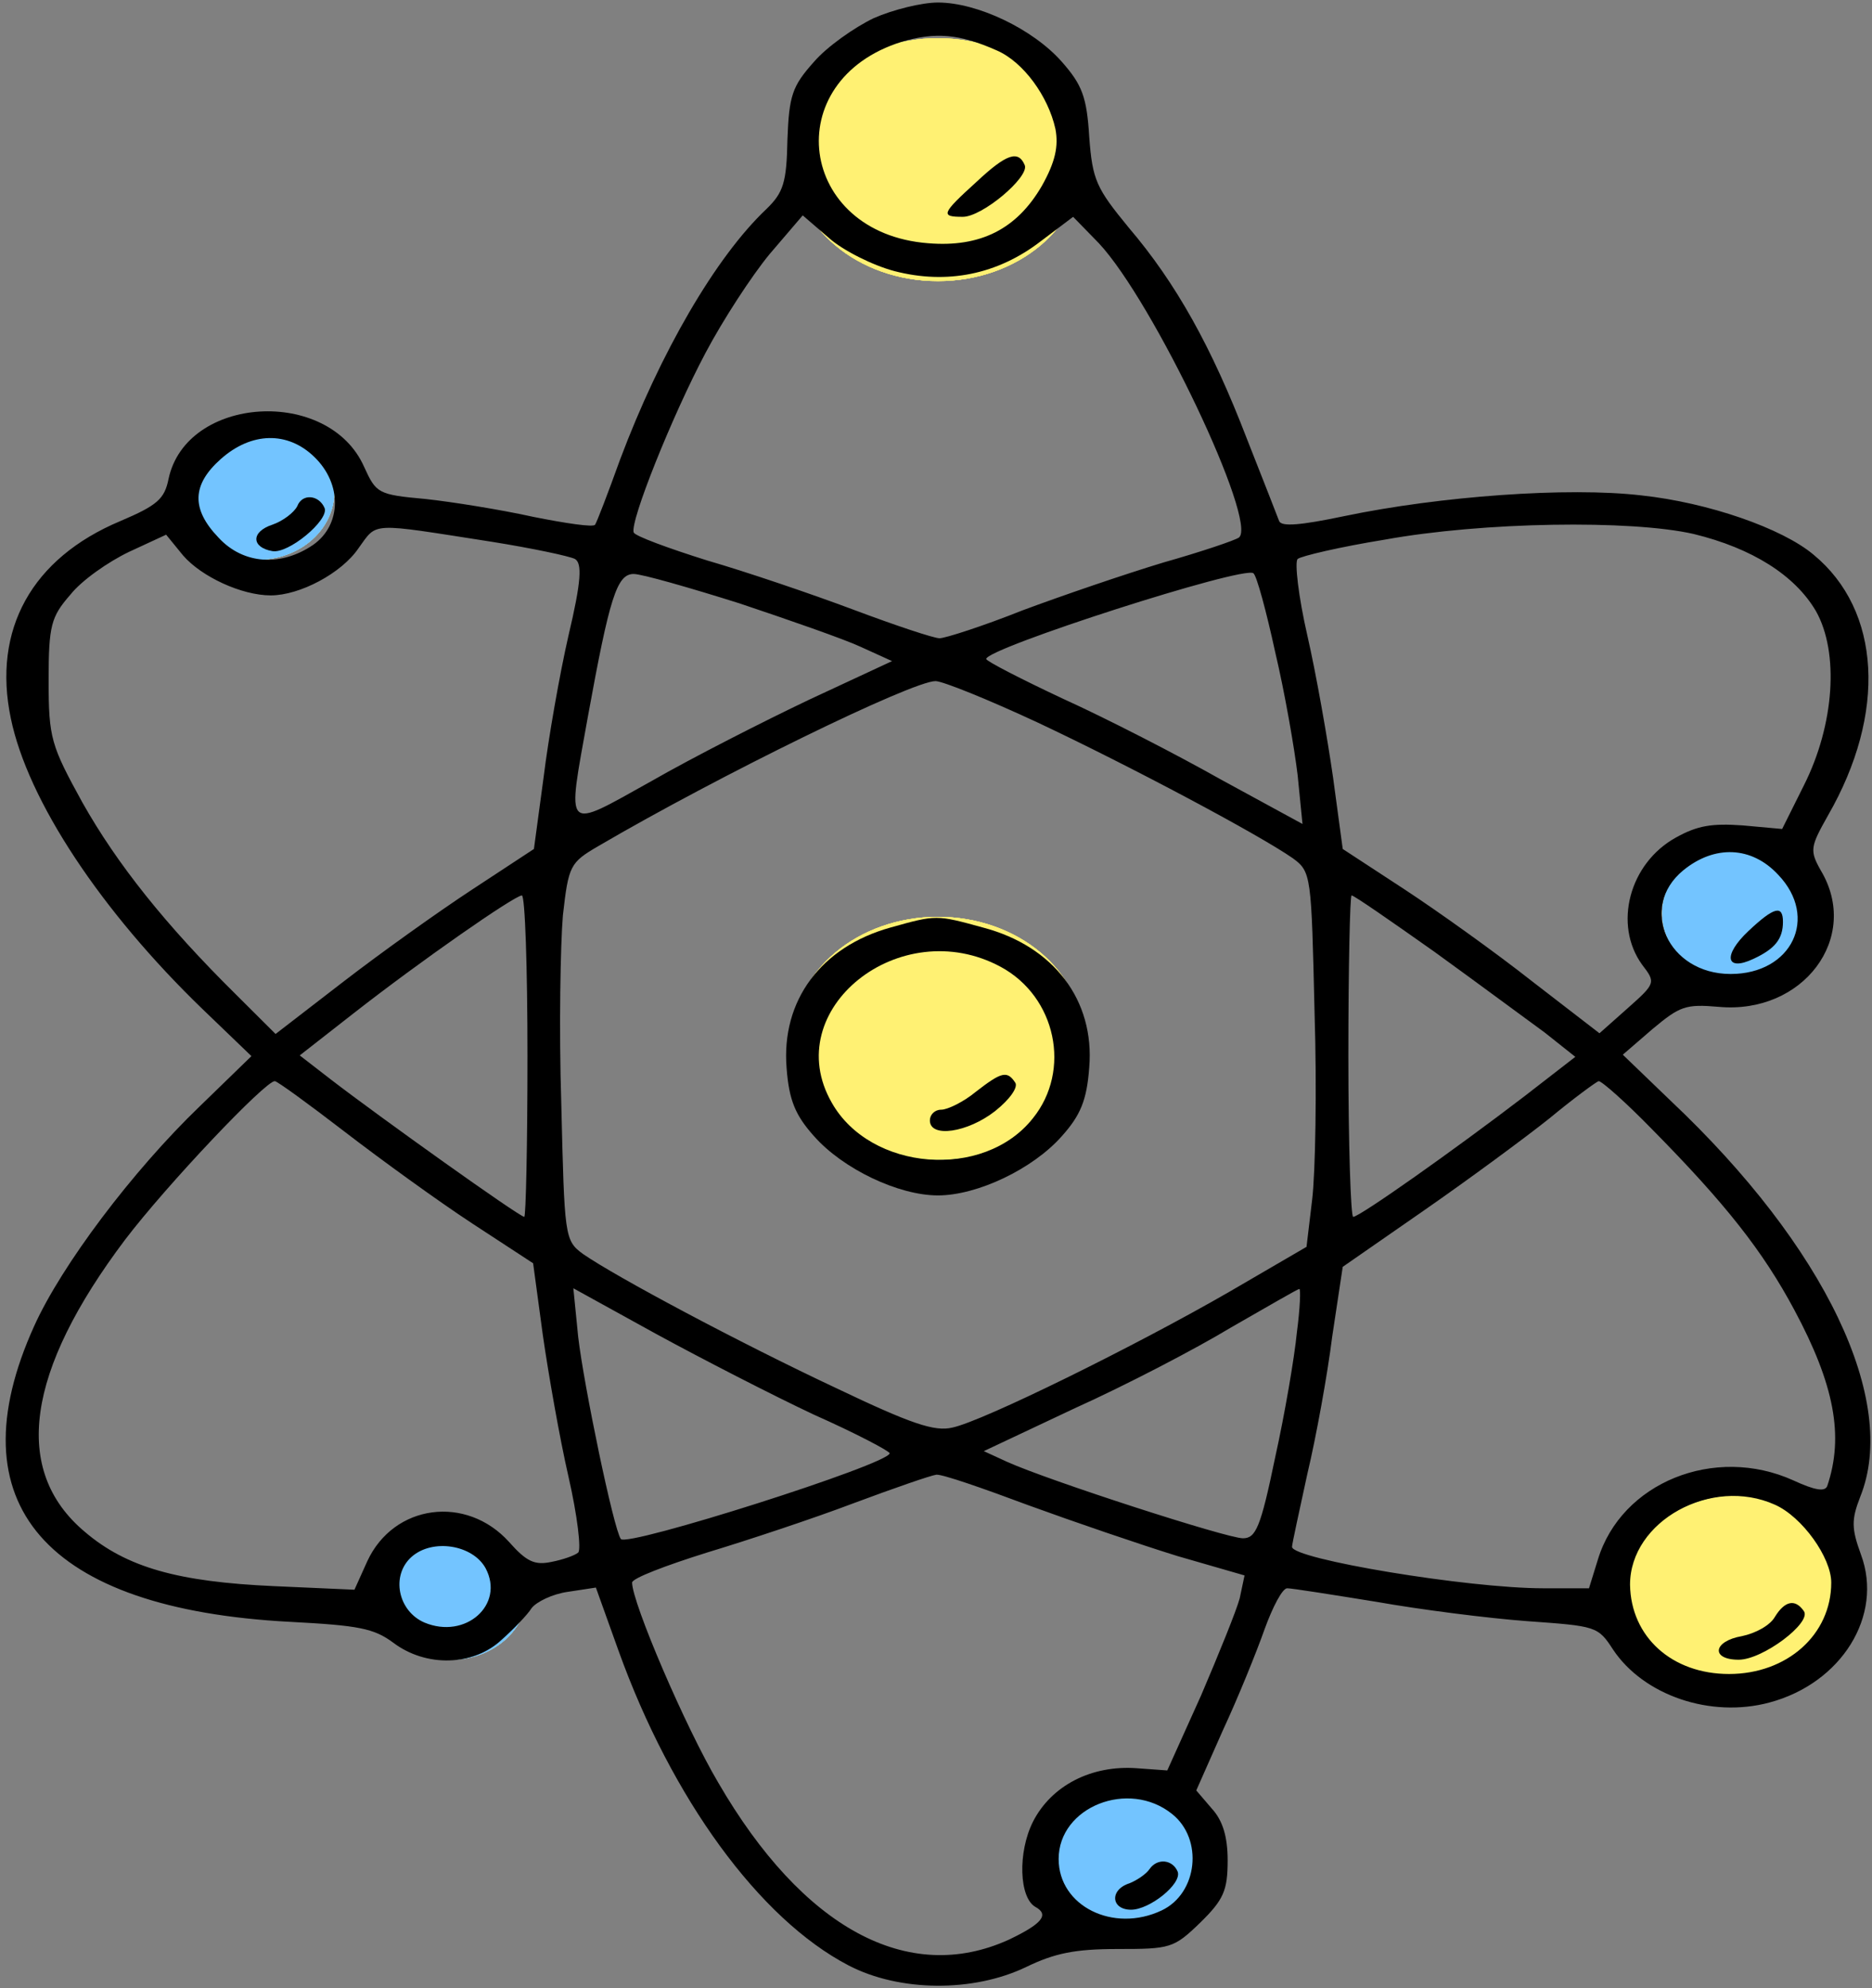 <svg width="162" height="172" viewBox="0 0 162 172" fill="none" xmlns="http://www.w3.org/2000/svg">
    <rect x="0" y="0" width="162" height="172" fill="#808080" stroke="none"/>
    <ellipse cx="81.166" cy="13.813" rx="12.536" ry="10.505" fill="#FFF173"/>
    <ellipse cx="81.166" cy="13.813" rx="12.536" ry="10.505" fill="#FFF173"/>
    <ellipse cx="81.166" cy="13.813" rx="12.536" ry="10.505" fill="#FFF173"/>
    <ellipse cx="81.166" cy="13.813" rx="12.536" ry="10.505" fill="#FFF173"/>
    <ellipse cx="81.166" cy="89.819" rx="12.536" ry="10.505" fill="#FFF173"/>
    <ellipse cx="81.166" cy="89.819" rx="12.536" ry="10.505" fill="#FFF173"/>
    <ellipse cx="81.166" cy="89.819" rx="12.536" ry="10.505" fill="#FFF173"/>
    <ellipse cx="81.166" cy="89.819" rx="12.536" ry="10.505" fill="#FFF173"/>
    <ellipse cx="150.463" cy="138.327" rx="10.099" ry="8.96" fill="#FFF173"/>
    <ellipse cx="150.463" cy="138.327" rx="10.099" ry="8.96" fill="#FFF173"/>
    <ellipse cx="150.463" cy="138.327" rx="10.099" ry="8.96" fill="#FFF173"/>
    <ellipse cx="150.463" cy="138.327" rx="10.099" ry="8.96" fill="#FFF173"/>
    <ellipse cx="96.837" cy="160.573" rx="6.616" ry="5.87" fill="#FFF173"/>
    <ellipse cx="96.837" cy="160.573" rx="6.616" ry="5.87" fill="#FFF173"/>
    <ellipse cx="96.837" cy="160.573" rx="6.616" ry="5.87" fill="#FFF173"/>
    <ellipse cx="96.837" cy="160.573" rx="6.616" ry="5.87" fill="#73C4FF"/>
    <ellipse cx="96.837" cy="160.573" rx="6.616" ry="5.87" fill="#73C4FF"/>
    <ellipse cx="96.837" cy="160.573" rx="6.616" ry="5.87" fill="#73C4FF"/>
    <ellipse cx="150.463" cy="79.005" rx="6.616" ry="5.87" fill="#FFF173"/>
    <ellipse cx="150.463" cy="79.005" rx="6.616" ry="5.87" fill="#FFF173"/>
    <ellipse cx="150.463" cy="79.005" rx="6.616" ry="5.87" fill="#FFF173"/>
    <ellipse cx="150.463" cy="79.005" rx="6.616" ry="5.87" fill="#73C4FF"/>
    <ellipse cx="150.463" cy="79.005" rx="6.616" ry="5.87" fill="#73C4FF"/>
    <ellipse cx="150.463" cy="79.005" rx="6.616" ry="5.87" fill="#73C4FF"/>
    <ellipse cx="22.316" cy="42.547" rx="6.616" ry="5.87" fill="#FFF173"/>
    <ellipse cx="22.316" cy="42.547" rx="6.616" ry="5.87" fill="#FFF173"/>
    <ellipse cx="22.316" cy="42.547" rx="6.616" ry="5.87" fill="#FFF173"/>
    <ellipse cx="22.316" cy="42.547" rx="6.616" ry="5.87" fill="#73C4FF"/>
    <ellipse cx="22.316" cy="42.547" rx="6.616" ry="5.87" fill="#73C4FF"/>
    <ellipse cx="22.316" cy="42.547" rx="6.616" ry="5.87" fill="#73C4FF"/>
    <ellipse cx="39.031" cy="137.709" rx="6.616" ry="5.87" fill="#FFF173"/>
    <ellipse cx="39.031" cy="137.709" rx="6.616" ry="5.87" fill="#FFF173"/>
    <ellipse cx="39.031" cy="137.709" rx="6.616" ry="5.87" fill="#FFF173"/>
    <ellipse cx="39.031" cy="137.709" rx="6.616" ry="5.87" fill="#73C4FF"/>
    <ellipse cx="39.031" cy="137.709" rx="6.616" ry="5.87" fill="#73C4FF"/>
    <ellipse cx="39.031" cy="137.709" rx="6.616" ry="5.87" fill="#73C4FF"/>
    <path d="M75.595 1.578C73.923 2.382 71.555 4.05 70.441 5.348C68.561 7.449 68.282 8.252 68.143 12.083C68.073 15.791 67.794 16.656 66.332 18.077C61.944 22.217 57.139 30.497 53.657 39.767C52.612 42.671 51.637 45.204 51.498 45.39C51.358 45.637 48.921 45.266 46.135 44.71C43.349 44.092 39.101 43.412 36.802 43.165C32.693 42.794 32.554 42.671 31.509 40.385C28.445 33.464 16.118 34.205 14.585 41.435C14.237 43.165 13.611 43.721 10.407 45.081C2.746 48.294 -0.667 54.473 0.935 62.136C2.398 69.242 8.735 78.82 17.58 87.347L21.759 91.364L17.302 95.69C11.451 101.313 5.323 109.47 2.955 114.722C-4.01 130.109 3.93 139.192 25.102 140.304C31.022 140.613 32.345 140.861 34.017 142.097C36.872 144.259 40.981 144.136 43.419 141.849C44.463 140.922 45.647 139.687 45.995 139.13C46.413 138.574 47.806 137.895 49.13 137.709L51.567 137.338L53.517 142.776C58.114 155.567 65.705 166.011 73.436 170.027C77.823 172.314 84.231 172.375 88.827 170.151C91.265 168.977 93.006 168.606 96.697 168.606C101.294 168.606 101.572 168.544 103.871 166.32C105.89 164.342 106.239 163.539 106.239 160.944C106.239 158.904 105.821 157.483 104.846 156.433L103.523 154.888L105.821 149.697C107.144 146.855 108.746 142.9 109.442 140.922C110.139 139.007 110.975 137.4 111.392 137.4C111.81 137.4 115.293 137.956 119.123 138.574C122.954 139.254 128.804 139.996 132.147 140.243C138.136 140.675 138.275 140.675 139.599 142.714C142.245 146.669 148.026 148.647 153.11 147.287C159.378 145.619 163 139.748 161.049 134.496C160.214 132.21 160.214 131.468 160.98 129.491C164.323 121.21 157.985 107.863 144.544 95.195L140.434 91.24L143.011 89.016C145.379 87.038 145.867 86.853 148.722 87.1C156.035 87.78 161.049 81.106 157.567 75.298C156.592 73.568 156.662 73.259 158.194 70.54C163.278 61.703 162.791 52.805 156.94 47.985C154.224 45.699 147.817 43.474 142.036 42.856C135.699 42.115 124.625 42.918 116.337 44.648C112.507 45.452 110.905 45.575 110.696 45.081C110.557 44.71 109.303 41.497 107.91 37.974C104.846 30.003 101.781 24.504 97.672 19.684C94.886 16.285 94.538 15.605 94.26 11.836C94.051 8.375 93.633 7.325 91.892 5.348C89.385 2.505 84.579 0.219 81.166 0.219C79.773 0.219 77.266 0.837 75.595 1.578ZM86.251 4.359C88.549 5.348 90.708 8.314 91.335 11.156C91.613 12.639 91.335 13.999 90.151 16.1C87.992 19.807 84.858 21.414 80.331 21.043C69.048 20.178 67.307 6.954 78.032 3.617C80.957 2.752 83.047 2.938 86.251 4.359ZM77.406 23.453C81.933 24.627 86.32 23.762 90.081 20.858L92.867 18.757L95.095 21.043C99.831 26.11 108.885 45.204 107.214 46.502C106.865 46.749 103.94 47.738 100.667 48.665C97.394 49.654 91.961 51.507 88.479 52.805C85.067 54.164 81.793 55.215 81.306 55.215C80.818 55.215 77.475 54.103 73.854 52.743C70.232 51.384 64.591 49.468 61.178 48.479C57.835 47.429 54.98 46.379 54.84 46.069C54.492 45.143 58.184 35.935 61.039 30.559C62.571 27.655 65.078 23.824 66.611 21.97L69.466 18.633L71.764 20.611C72.948 21.661 75.525 22.959 77.406 23.453ZM27.191 39.519C29.629 41.867 29.559 45.39 27.122 47.12C24.336 49.036 21.062 48.85 18.904 46.502C16.536 44.03 16.605 41.929 19.113 39.705C21.759 37.357 24.893 37.295 27.191 39.519ZM42.583 46.873C46.065 47.429 49.269 48.109 49.756 48.356C50.383 48.727 50.313 50.271 49.199 54.968C48.433 58.305 47.458 63.866 47.04 67.265L46.205 73.444L40.842 76.966C37.917 78.882 32.902 82.466 29.698 84.938L23.848 89.448L20.436 86.05C14.307 79.994 10.128 74.742 7.133 69.427C4.417 64.484 4.208 63.866 4.208 58.861C4.208 54.103 4.417 53.361 6.089 51.446C7.064 50.21 9.362 48.603 11.173 47.738L14.377 46.255L15.839 48.047C17.441 49.901 20.923 51.507 23.43 51.507C25.938 51.507 29.559 49.592 31.022 47.429C32.693 45.143 31.858 45.204 42.583 46.873ZM146.563 46.193C151.647 47.429 155.339 49.777 157.149 52.867C159.169 56.451 158.751 62.692 156.105 67.944L154.224 71.714L150.812 71.405C148.165 71.219 146.911 71.405 145.031 72.455C140.992 74.68 139.599 79.994 142.106 83.454C143.29 84.999 143.29 85.061 140.852 87.224L138.415 89.387L132.565 84.876C129.431 82.404 124.416 78.82 121.491 76.904L116.198 73.444L115.362 67.265C114.875 63.866 113.9 58.305 113.134 54.968C112.367 51.631 112.019 48.603 112.298 48.356C112.576 48.109 115.989 47.305 119.819 46.687C128.316 45.143 141.131 44.957 146.563 46.193ZM110.348 56.389C111.183 59.911 112.019 64.731 112.298 67.079L112.716 71.281L105.682 67.45C101.851 65.287 95.722 62.136 92.031 60.467C88.34 58.737 85.345 57.192 85.345 57.007C85.345 56.08 107.632 48.912 108.467 49.592C108.746 49.777 109.582 52.867 110.348 56.389ZM63.964 52.187C68.212 53.608 73.018 55.277 74.48 55.956L77.197 57.192L70.023 60.529C66.123 62.383 59.925 65.534 56.373 67.574C48.712 71.837 49.06 72.146 50.871 62.012C52.751 51.693 53.378 49.654 54.84 49.654C55.537 49.654 59.646 50.828 63.964 52.187ZM89.802 62.507C97.812 66.276 108.955 72.208 111.88 74.247C113.482 75.421 113.482 75.73 113.76 87.595C113.969 94.207 113.83 101.498 113.551 103.785L113.064 107.863L106.378 111.756C98.23 116.452 85.067 122.941 82.42 123.497C80.888 123.867 78.868 123.188 72.391 120.098C63.964 116.143 53.308 110.458 50.453 108.481C48.851 107.307 48.851 106.998 48.572 95.442C48.364 88.954 48.503 81.662 48.712 79.191C49.199 74.865 49.339 74.618 51.776 73.197C62.223 67.079 78.938 58.922 80.957 58.922C81.584 58.922 85.554 60.529 89.802 62.507ZM153.876 75.668C157.428 79.376 155.06 84.258 149.767 84.258C144.335 84.258 141.758 78.511 145.658 75.298C148.374 73.073 151.578 73.197 153.876 75.668ZM45.647 91.364C45.647 99.026 45.508 105.268 45.369 105.268C44.951 105.268 32.833 96.617 28.654 93.403L25.938 91.302L30.604 87.656C36.454 83.084 44.463 77.522 45.16 77.461C45.438 77.461 45.647 83.702 45.647 91.364ZM124.137 82.342C127.898 85.061 132.147 88.213 133.679 89.325L136.325 91.426L131.938 94.825C125.879 99.459 117.66 105.268 117.103 105.268C116.894 105.268 116.685 99.026 116.685 91.364C116.685 83.702 116.825 77.461 116.964 77.461C117.173 77.461 120.377 79.685 124.137 82.342ZM29.838 97.914C32.972 100.324 37.917 103.908 40.842 105.824L46.135 109.284L46.971 115.464C47.458 118.862 48.433 124.424 49.199 127.76C49.965 131.097 50.313 134.063 50.035 134.311C49.756 134.558 48.712 134.928 47.737 135.114C46.274 135.423 45.578 135.114 44.045 133.384C40.354 129.305 34.086 130.109 31.788 135.052L30.674 137.524L23.709 137.215C15.421 136.844 10.964 135.608 7.342 132.519C1.005 127.204 2.258 118.615 10.825 107.245C14.446 102.487 22.943 93.527 23.779 93.527C23.988 93.527 26.704 95.504 29.838 97.914ZM142.942 97.667C149.349 104.155 152.553 108.234 155.269 113.301C158.751 119.789 159.587 124.238 158.124 128.564C157.915 129.058 157.08 128.935 155.199 128.069C148.374 124.98 140.295 128.255 138.275 134.928L137.509 137.4H133.54C126.993 137.4 111.81 134.867 111.81 133.816C111.81 133.569 112.437 130.727 113.134 127.513C113.9 124.3 114.875 118.924 115.293 115.587L116.198 109.593L123.232 104.711C127.063 102.054 132.007 98.409 134.097 96.74C136.186 95.01 138.136 93.589 138.345 93.527C138.624 93.527 140.713 95.381 142.942 97.667ZM70.441 122.384C74.063 123.991 76.988 125.536 76.988 125.721C76.988 126.648 54.214 133.878 53.726 133.136C53.099 132.271 50.523 119.851 50.035 115.649L49.617 111.447L56.791 115.402C60.76 117.565 66.889 120.716 70.441 122.384ZM112.228 115.278C112.019 117.441 111.183 122.323 110.348 126.092C109.094 132.148 108.676 133.075 107.562 133.075C106.169 133.075 90.708 128.069 87.156 126.463L85.136 125.536L93.006 121.828C97.394 119.851 103.453 116.699 106.517 114.846C109.651 113.054 112.298 111.509 112.437 111.509C112.576 111.447 112.507 113.177 112.228 115.278ZM89.036 130.232C92.936 131.653 98.717 133.631 101.921 134.62L107.701 136.288L107.283 138.265C107.005 139.316 105.473 143.085 103.94 146.669L101.015 153.158L98.438 152.972C94.469 152.663 90.986 154.455 89.385 157.607C88.061 160.264 88.201 164.157 89.594 164.96C90.847 165.64 90.151 166.443 87.295 167.803C78.59 171.757 69.466 166.814 62.153 154.208C59.298 149.388 54.701 138.636 54.701 136.906C54.701 136.535 57.626 135.423 61.178 134.311C64.66 133.26 70.441 131.344 73.854 130.047C77.336 128.749 80.54 127.637 81.027 127.575C81.515 127.513 85.067 128.749 89.036 130.232ZM153.597 130.17C155.965 131.221 158.473 134.743 158.473 136.906C158.473 141.417 154.642 144.815 149.628 144.815C144.683 144.815 141.131 141.602 141.061 137.091C141.061 131.592 148.095 127.699 153.597 130.17ZM42.026 135.67C43.697 138.821 40.285 141.849 36.733 140.366C34.434 139.378 33.808 136.288 35.618 134.681C37.429 133.075 40.911 133.631 42.026 135.67ZM101.433 156.927C104.149 159.09 103.662 163.786 100.528 165.269C96.349 167.246 91.613 164.898 91.613 160.82C91.613 156.309 97.672 153.899 101.433 156.927Z" fill="black"/>
    <path d="M84.509 15.729C81.445 18.51 81.375 18.757 83.325 18.757C84.997 18.757 89.036 15.358 88.688 14.308C88.131 12.948 87.086 13.319 84.509 15.729Z" fill="black"/>
    <path d="M25.729 43.783C25.45 44.339 24.475 45.081 23.57 45.39C21.689 46.008 21.759 47.367 23.57 47.676C24.963 47.923 28.445 45.019 28.097 43.968C27.609 42.794 26.147 42.671 25.729 43.783Z" fill="black"/>
    <path d="M77.057 80.241C71.068 81.91 67.586 86.544 68.073 92.415C68.282 95.195 68.839 96.493 70.441 98.285C72.948 101.127 77.754 103.414 81.166 103.414C84.579 103.414 89.385 101.127 91.892 98.285C93.494 96.493 94.051 95.195 94.26 92.353C94.747 86.544 91.195 81.848 85.067 80.241C81.027 79.129 81.027 79.129 77.057 80.241ZM86.599 83.64C91.404 86.235 92.728 92.6 89.385 96.74C85.136 102.116 75.316 101.313 71.973 95.381C67.377 87.347 77.893 78.944 86.599 83.64Z" fill="black"/>
    <path d="M84.44 94.454C83.395 95.319 82.002 95.999 81.445 95.999C80.888 95.999 80.47 96.431 80.47 96.925C80.47 98.47 83.743 97.976 86.111 96.122C87.434 95.072 88.131 94.021 87.852 93.65C87.156 92.6 86.668 92.724 84.44 94.454Z" fill="black"/>
    <path d="M151.299 80.55C149.071 82.651 149.349 84.073 151.717 82.96C153.597 82.095 154.294 81.23 154.294 79.747C154.294 78.264 153.528 78.449 151.299 80.55Z" fill="black"/>
    <path d="M153.597 139.872C153.18 140.614 151.926 141.293 150.742 141.54C148.235 141.973 148.026 143.58 150.463 143.58C152.553 143.58 156.801 140.366 156.105 139.378C155.339 138.265 154.433 138.513 153.597 139.872Z" fill="black"/>
    <path d="M99.483 161.685C99.204 162.118 98.369 162.674 97.742 162.921C96.001 163.477 96.14 165.207 97.881 165.207C99.483 165.207 102.269 162.983 101.921 161.932C101.503 160.882 100.18 160.696 99.483 161.685Z" fill="black"/>
</svg>
